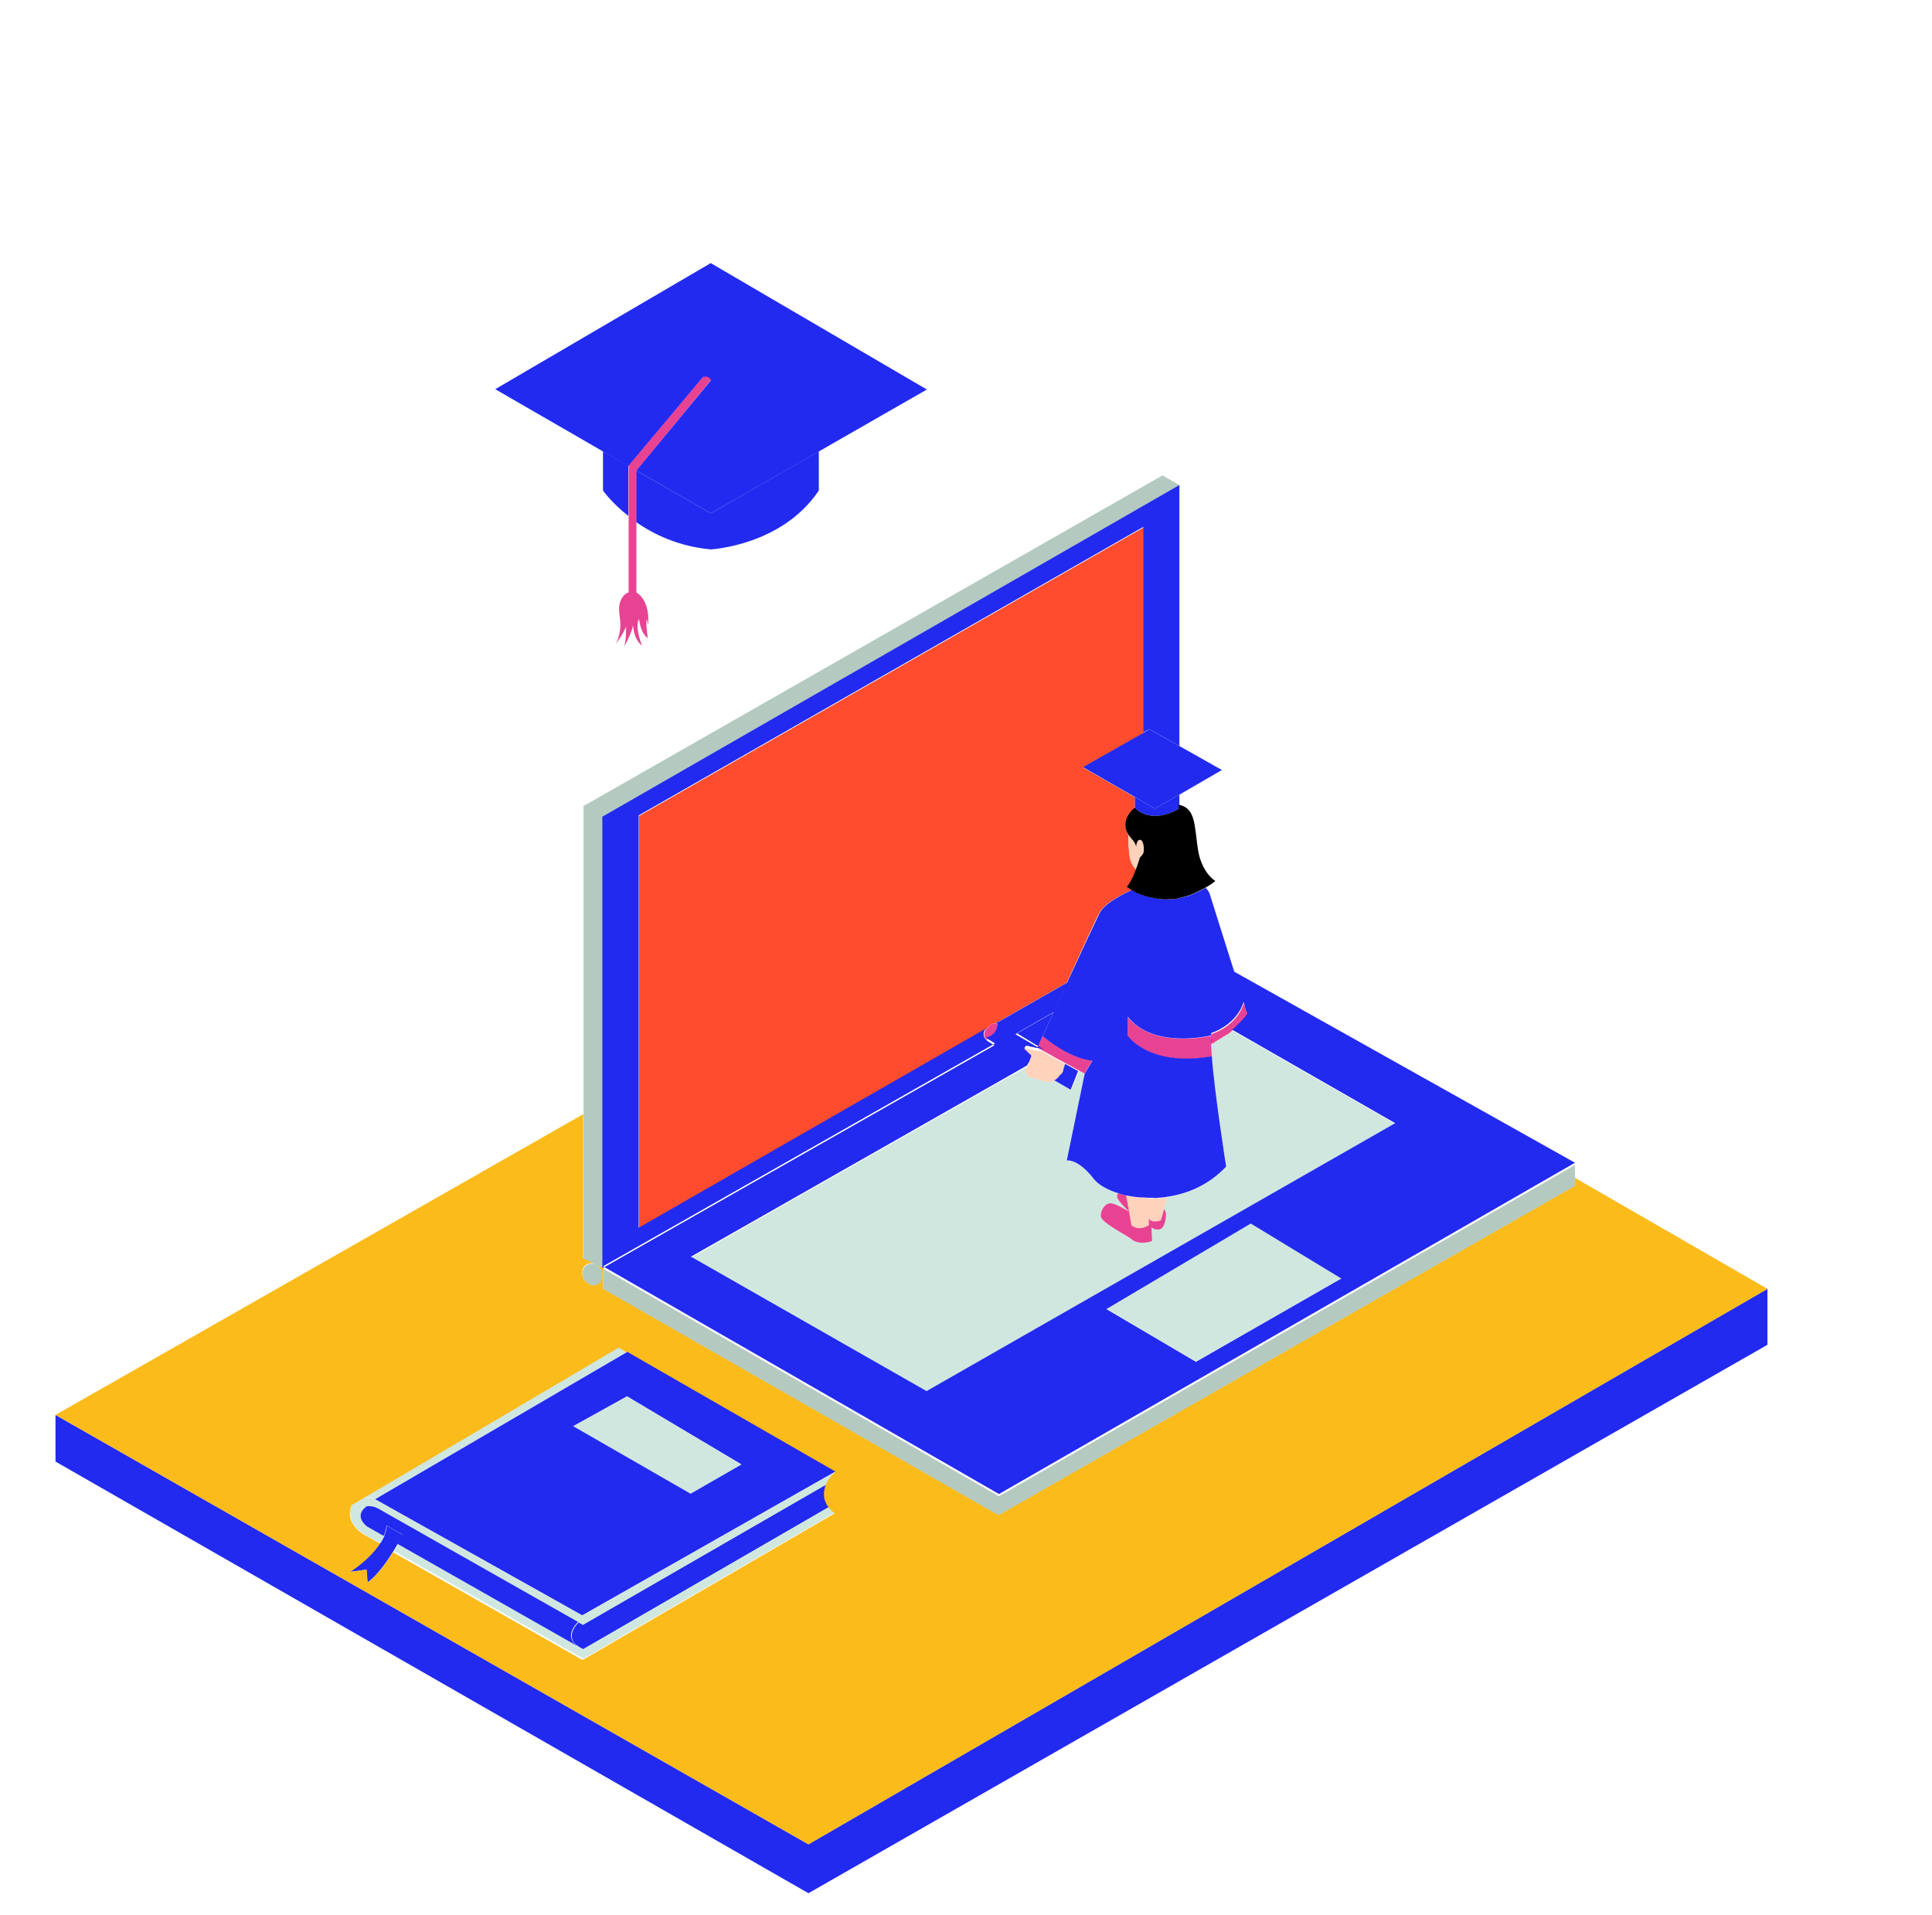 <svg width="224" height="222" viewBox="0 0 224 222" fill="none" xmlns="http://www.w3.org/2000/svg">
<path d="M114.804 118.851C114.804 118.813 114.804 118.813 114.804 118.851C114.917 118.776 114.992 118.739 115.067 118.701C115.18 118.664 115.293 118.664 115.405 118.664L123.684 113.928C125.377 110.236 127.108 106.432 127.484 105.798C128.199 104.456 131.21 103.188 131.21 103.188C130.871 102.964 130.683 102.815 130.683 102.815C130.683 102.815 131.172 102.255 131.661 100.987C131.849 100.503 131.962 100.167 132.038 99.943C131.962 100.167 131.849 100.428 131.736 100.801C131.511 100.577 131.21 100.204 131.059 99.608C130.834 98.787 130.834 97.445 130.834 96.811C130.608 96.475 130.457 96.028 130.495 95.431C130.608 94.349 131.586 93.678 131.586 93.678V92.448L125.566 88.979L132.603 84.989V61.159L74.091 94.61V142.419L114.39 119.298L114.578 119.074C114.653 118.925 114.729 118.887 114.804 118.851Z" fill="#FF4C2E"/>
<path d="M204.922 149.43V155.919L93.732 219.502L6.435 169.456V164.048L93.732 213.833L204.922 149.43ZM67.58 188.363L67.091 188.102C67.091 188.102 65.36 189.668 66.978 190.861C67.166 190.974 67.354 191.122 67.618 191.234L96.178 174.714C96.102 174.602 96.027 174.49 95.952 174.416C95.952 174.378 95.914 174.378 95.914 174.341C95.839 174.229 95.801 174.155 95.763 174.043V174.005C95.726 173.893 95.688 173.819 95.651 173.707V173.669C95.613 173.557 95.613 173.483 95.613 173.371C95.613 173.333 95.613 173.333 95.613 173.296C95.613 173.184 95.613 173.11 95.613 172.998C95.613 172.998 95.613 172.998 95.613 172.961C95.613 172.886 95.613 172.774 95.651 172.699V172.662C95.651 172.588 95.689 172.475 95.726 172.401V172.364C95.764 172.289 95.764 172.177 95.802 172.102L67.58 188.363ZM46.734 177.958L44.853 176.914C44.815 177.324 44.702 177.697 44.514 178.108C44.401 178.406 44.213 178.667 44.025 178.965C42.783 180.867 40.563 182.247 40.563 182.247L42.483 181.986L42.595 183.478C43.724 182.694 44.816 181.128 45.605 179.86C45.794 179.562 45.944 179.264 46.095 179.04C46.508 178.406 46.734 177.958 46.734 177.958ZM69.913 52.321V56.871C69.913 56.871 70.892 58.288 72.848 59.817V53.999L69.913 52.321ZM82.406 59.519L73.789 54.559L73.751 54.596V60.526C75.82 61.98 78.718 63.36 82.406 63.696C82.406 63.696 90.646 63.285 94.936 56.871V52.322L82.406 59.519ZM136.741 93.753V93.268V92.112L133.919 93.753L131.586 92.41V93.641C131.586 93.641 133.204 95.729 136.741 93.753Z" fill="#222AEF"/>
<path d="M123.646 123.362L125.753 124.518L123.684 134.549C123.684 134.549 124.963 134.289 126.807 136.675C127.333 137.346 128.35 137.943 129.666 138.353C129.666 138.353 129.328 138.577 129.666 139.099C130.005 139.621 130.908 140.479 130.908 140.479C130.419 140.18 129.177 139.472 128.725 139.51C128.161 139.51 127.559 140.293 127.634 141.038C127.71 141.784 130.757 143.276 131.209 143.686C131.66 144.097 132.451 144.134 132.865 144.059C133.278 144.022 133.58 143.873 133.58 143.873L133.505 142.307C133.73 142.456 134.031 142.568 134.408 142.493C135.123 142.344 135.198 140.741 135.123 140.517C135.084 140.442 135.009 140.293 134.934 140.106L135.273 138.801C137.681 138.466 140.165 137.422 142.159 135.296C142.159 135.296 140.804 126.718 140.503 122.505L140.428 121.125C140.428 121.088 140.428 121.05 140.428 121.05C140.428 121.05 140.465 121.05 140.503 121.013C140.541 121.013 140.541 120.976 140.578 120.976C140.578 120.976 140.616 120.976 140.653 120.938C140.691 120.938 140.691 120.901 140.729 120.901C140.766 120.901 140.804 120.863 140.841 120.827C140.841 120.827 140.879 120.827 140.879 120.789C140.954 120.751 140.992 120.714 141.068 120.677C141.293 120.528 141.594 120.378 141.895 120.155C141.895 120.155 141.895 120.155 141.933 120.155C142.008 120.08 142.121 120.043 142.234 119.968C142.272 119.968 142.272 119.931 142.309 119.931C142.385 119.856 142.497 119.819 142.573 119.744C142.611 119.707 142.648 119.707 142.648 119.67C142.723 119.596 142.798 119.558 142.874 119.483L161.8 130.336L107.465 161.4L80.147 145.811L119.092 123.66L119.055 123.697C118.791 123.921 118.942 124.555 119.13 124.741C119.355 124.928 120.635 125.189 120.823 125.301C120.973 125.413 121.726 125.45 121.989 125.413C122.064 125.413 122.178 125.339 122.291 125.301L124.172 126.383L125.15 124.182L123.646 123.362ZM128.275 151.741L138.66 157.857L155.555 148.198L145.057 141.822L128.275 151.741ZM42.595 177.025C42.595 177.025 40.902 175.795 42.558 174.676C42.558 174.676 43.235 174.527 43.837 174.937L67.58 188.399L95.763 172.14C96.14 171.245 96.855 170.648 96.855 170.648L67.505 187.318L43.498 173.856C43.46 173.818 43.385 173.818 43.347 173.781C43.159 173.707 42.783 173.557 42.332 173.594L40.789 174.489C40.639 174.863 40.563 175.198 40.601 175.497C40.639 176.317 41.09 176.951 41.579 177.399C41.655 177.473 41.73 177.548 41.805 177.585C41.918 177.66 42.031 177.772 42.106 177.809C42.407 177.995 42.633 178.107 42.633 178.107L44.1 178.928C44.289 178.667 44.439 178.368 44.59 178.07L42.595 177.025ZM96.855 175.347C96.742 175.235 96.629 175.161 96.516 175.049C96.478 175.011 96.478 175.011 96.441 174.974C96.328 174.862 96.253 174.788 96.178 174.676L67.618 191.196C67.354 191.084 67.166 190.973 66.978 190.823L46.17 179.002C46.02 179.262 45.869 179.524 45.681 179.822L67.655 192.315L96.855 175.347ZM43.31 173.744C43.348 173.781 43.423 173.781 43.461 173.818L72.698 156.738L71.719 156.179L42.256 173.557C42.294 173.557 42.783 173.483 43.31 173.744ZM80.073 173.184L85.98 169.828L72.698 161.922L66.451 165.39L80.073 173.184Z" fill="#D0E7DF"/>
<path d="M67.656 145.962V129.255V93.455L134.784 55.118L136.779 56.274L69.951 94.685V147.081L69.198 146.708C69.123 146.67 69.01 146.596 68.935 146.558L67.656 145.962ZM115.819 173.483L69.913 147.081V149.467L115.782 175.721L182.609 137.534V136.601V135.072L115.819 173.483ZM68.709 146.521C68.07 146.447 67.543 146.931 67.543 147.603C67.543 148.311 68.069 148.945 68.709 149.057C69.349 149.169 69.876 148.684 69.876 147.976C69.876 147.454 69.612 146.969 69.199 146.708C69.123 146.67 69.01 146.595 68.935 146.558C68.86 146.558 68.784 146.521 68.709 146.521Z" fill="#B4CAC1"/>
<path d="M130.833 96.773C131.021 97.072 131.246 97.296 131.397 97.482C131.736 97.929 131.736 98.265 131.736 98.265C131.736 98.265 131.698 97.445 132.149 97.37C132.601 97.296 132.789 98.787 132.451 99.086C132.413 99.123 132.413 99.123 132.413 99.16C132.413 99.16 132.413 99.16 132.375 99.198L132.337 99.235C132.337 99.235 132.337 99.235 132.3 99.272C132.3 99.272 132.3 99.31 132.262 99.31C132.262 99.31 132.262 99.347 132.224 99.347C132.224 99.347 132.224 99.385 132.186 99.385C132.186 99.385 132.186 99.422 132.148 99.422V99.459C132.148 99.459 132.148 99.497 132.111 99.497V99.534V99.571V99.609V99.646C132.111 99.646 132.111 99.683 132.073 99.683V99.721C132.073 99.758 132.073 99.758 132.035 99.796V99.833C132.035 99.87 131.997 99.87 131.997 99.908C131.997 99.908 131.997 99.908 131.997 99.945C131.922 100.169 131.809 100.43 131.696 100.803C131.47 100.579 131.169 100.206 131.019 99.609C130.833 98.75 130.833 97.37 130.833 96.773ZM130.569 138.615L131.171 142.046C131.171 142.046 131.886 142.829 133.203 142.046V141.225V138.913C133.165 138.913 133.128 138.913 133.128 138.913C132.94 138.913 132.751 138.913 132.563 138.876C132.525 138.876 132.488 138.876 132.45 138.876C132.262 138.876 132.074 138.838 131.924 138.838C131.886 138.838 131.848 138.838 131.81 138.838C131.397 138.801 131.02 138.727 130.644 138.652C130.607 138.615 130.607 138.615 130.569 138.615ZM133.73 138.951C133.692 138.951 133.692 138.951 133.655 138.951C133.505 138.951 133.354 138.951 133.203 138.951V141.263C133.505 141.897 134.596 141.486 134.596 141.486L134.934 140.144L135.272 138.839C135.084 138.876 134.934 138.876 134.746 138.913C134.596 138.913 134.407 138.951 134.257 138.951H134.219C134.031 138.913 133.881 138.913 133.73 138.951ZM119.131 124.742C119.356 124.929 120.635 125.19 120.824 125.302C120.974 125.414 121.727 125.451 121.99 125.414C122.065 125.414 122.178 125.34 122.292 125.302C122.404 125.228 122.48 125.153 122.592 125.078C122.63 125.041 122.668 125.004 122.706 124.967C122.706 124.967 122.706 124.967 122.743 124.929C122.781 124.892 122.818 124.855 122.818 124.817C122.969 124.594 123.232 124.556 123.308 124.146C123.308 124.109 123.346 124.034 123.346 123.997C123.346 123.997 123.346 123.997 123.346 123.96C123.346 123.922 123.384 123.885 123.384 123.848C123.384 123.81 123.421 123.773 123.421 123.736C123.421 123.698 123.459 123.661 123.459 123.624C123.459 123.624 123.459 123.624 123.459 123.586C123.459 123.549 123.497 123.511 123.497 123.511C123.497 123.474 123.534 123.474 123.534 123.437C123.534 123.437 123.534 123.4 123.572 123.4L122.594 122.878L121.54 122.281L120.939 121.946C120.939 121.946 120.826 121.908 120.675 121.871C120.675 121.871 120.675 121.871 120.637 121.871C120.6 121.871 120.525 121.834 120.449 121.834C120.411 121.834 120.411 121.834 120.374 121.834H120.336C120.298 121.834 120.261 121.834 120.261 121.796C120.223 121.796 120.223 121.796 120.186 121.796C120.149 121.796 120.148 121.796 120.111 121.796C120.073 121.796 120.073 121.796 120.036 121.796C119.998 121.796 119.96 121.796 119.922 121.759H119.885C119.847 121.759 119.81 121.759 119.81 121.721C119.772 121.721 119.772 121.721 119.734 121.721H119.697C119.659 121.721 119.622 121.721 119.622 121.684C119.583 121.684 119.583 121.684 119.546 121.684C119.509 121.684 119.508 121.684 119.471 121.684C119.434 121.684 119.396 121.684 119.396 121.646H119.358C119.32 121.646 119.32 121.646 119.283 121.609H119.245C119.207 121.609 119.17 121.572 119.132 121.572C118.643 121.422 118.68 122.019 118.793 122.019C118.907 122.019 119.207 122.504 119.433 122.578C119.471 122.578 119.471 122.616 119.471 122.653V122.69C119.471 122.728 119.471 122.728 119.471 122.765C119.471 122.765 119.471 122.803 119.471 122.839C119.471 122.877 119.471 122.914 119.433 122.951C119.433 122.989 119.433 122.989 119.395 123.026C119.395 123.063 119.358 123.1 119.358 123.138C119.358 123.176 119.32 123.176 119.32 123.213C119.32 123.25 119.282 123.287 119.282 123.324C119.282 123.362 119.244 123.362 119.244 123.399C119.206 123.436 119.206 123.474 119.169 123.548C119.131 123.585 119.131 123.622 119.094 123.66C119.094 123.697 119.056 123.697 119.056 123.735C119.018 123.772 119.018 123.809 118.981 123.847L118.943 123.884C118.792 123.922 118.942 124.556 119.131 124.742Z" fill="#FFD2BB"/>
<path d="M204.922 149.429L182.609 136.564V137.496L115.782 175.683L69.913 149.429V147.043L69.16 146.67C69.575 146.93 69.838 147.416 69.838 147.938C69.838 148.646 69.311 149.131 68.671 149.019C68.031 148.907 67.504 148.236 67.504 147.565C67.504 146.856 68.031 146.371 68.671 146.483C68.746 146.483 68.822 146.52 68.859 146.52L67.618 145.887V129.18L6.435 164.048L93.732 213.833L204.922 149.429ZM42.633 183.477L42.52 181.985L40.601 182.247C40.601 182.247 42.821 180.867 44.062 178.965L42.595 178.144C42.595 178.144 42.369 178.032 42.068 177.846C41.955 177.771 41.88 177.697 41.767 177.622C41.692 177.548 41.617 177.51 41.541 177.436C41.052 176.988 40.6 176.354 40.563 175.534C40.563 175.235 40.6 174.9 40.751 174.527L71.719 156.254L72.698 156.813L96.817 170.686C96.817 170.686 96.102 171.282 95.726 172.177C95.688 172.252 95.65 172.326 95.65 172.438V172.476C95.613 172.55 95.613 172.662 95.575 172.737V172.774C95.575 172.849 95.537 172.961 95.537 173.035C95.537 173.035 95.537 173.035 95.537 173.073C95.537 173.185 95.537 173.259 95.537 173.371C95.537 173.408 95.537 173.408 95.537 173.446C95.537 173.557 95.575 173.632 95.575 173.744V173.782C95.613 173.893 95.65 173.968 95.688 174.08V174.117C95.725 174.229 95.801 174.304 95.838 174.416C95.838 174.453 95.876 174.453 95.876 174.49C95.951 174.602 96.026 174.714 96.102 174.789C96.177 174.901 96.252 174.975 96.365 175.087C96.403 175.125 96.403 175.125 96.441 175.162C96.553 175.274 96.666 175.348 96.779 175.46L67.543 192.466L45.568 179.973C44.853 181.128 43.724 182.694 42.633 183.477Z" fill="#FBBB1B"/>
<path d="M73.788 54.596V60.525V68.692C75.481 69.736 75.143 72.459 75.143 72.459L74.992 71.75C74.842 72.235 75.105 73.988 75.105 73.988C74.24 73.391 74.089 71.75 74.089 71.75C73.562 72.683 74.428 74.846 74.428 74.846C73.412 74.062 73.412 72.496 73.412 72.496C73.111 73.764 72.359 74.957 72.359 74.957C72.622 74.324 72.584 72.608 72.584 72.608C72.433 73.279 71.342 74.734 71.342 74.734C71.342 74.734 71.794 74.099 71.907 72.831C72.019 71.601 71.568 70.743 71.907 69.773C72.245 68.804 72.885 68.692 72.885 68.692V59.779V53.961L81.54 43.632C82.405 43.483 82.443 44.042 82.443 44.042L73.788 54.596ZM133.203 142.045C131.924 142.828 131.172 142.045 131.172 142.045L130.908 140.479C130.419 140.181 129.177 139.472 128.725 139.51C128.161 139.51 127.559 140.293 127.634 141.039C127.71 141.785 130.757 143.276 131.209 143.686C131.66 144.097 132.451 144.134 132.865 144.059C133.278 144.022 133.58 143.873 133.58 143.873L133.505 142.307C133.316 142.195 133.203 142.045 133.203 142.045ZM129.666 138.354C129.666 138.354 129.328 138.577 129.666 139.1C130.005 139.622 130.908 140.48 130.908 140.48L130.569 138.577H130.607C130.306 138.54 129.967 138.465 129.666 138.354ZM134.595 141.486C134.595 141.486 133.504 141.896 133.203 141.263V142.083C133.203 142.083 133.316 142.232 133.542 142.344C133.767 142.494 134.069 142.605 134.445 142.531C135.16 142.382 135.235 140.778 135.16 140.554C135.122 140.48 135.047 140.331 134.972 140.144L134.595 141.486ZM115.631 118.701C115.443 118.664 115.255 118.664 115.067 118.701C114.991 118.738 114.916 118.775 114.841 118.813C114.841 118.813 114.803 118.813 114.803 118.851C114.728 118.888 114.653 118.962 114.615 119.037L114.427 119.26L114.351 119.335C114.314 119.373 114.276 119.447 114.239 119.484C114.239 119.522 114.239 119.522 114.201 119.559C114.201 119.596 114.163 119.633 114.163 119.671C114.163 119.708 114.163 119.708 114.125 119.745C114.125 119.783 114.125 119.82 114.125 119.82C114.125 119.857 114.125 119.895 114.125 119.932V119.969C114.125 120.156 114.201 120.379 114.351 120.529C115.744 120.192 115.669 118.925 115.631 118.701ZM120.56 120.789C120.523 120.863 120.523 120.901 120.485 120.975C120.41 121.162 120.335 121.311 120.297 121.386C120.259 121.46 120.259 121.46 120.259 121.46L121.614 122.206L122.667 122.803L123.646 123.325L125.753 124.481L126.656 122.952C123.721 122.616 120.899 120.08 120.899 120.08C120.748 120.379 120.673 120.602 120.56 120.789ZM140.39 120.081C140.39 120.081 133.843 121.721 130.757 117.917V120.117C130.757 120.117 133.203 123.772 140.503 122.504L140.428 121.125L140.39 120.081ZM140.503 121.013C140.541 121.013 140.541 120.975 140.578 120.975C140.578 120.975 140.616 120.975 140.653 120.938C140.691 120.938 140.691 120.901 140.729 120.901C140.767 120.901 140.804 120.863 140.842 120.826C140.842 120.826 140.88 120.826 140.88 120.789C140.955 120.751 140.992 120.714 141.068 120.676C141.293 120.528 141.595 120.378 141.896 120.155C141.896 120.155 141.896 120.155 141.933 120.155C142.009 120.08 142.121 120.043 142.235 119.968C142.272 119.968 142.272 119.931 142.31 119.931C142.385 119.856 142.498 119.819 142.573 119.744C142.611 119.707 142.648 119.707 142.648 119.67C142.724 119.595 142.799 119.558 142.874 119.483C142.912 119.445 142.949 119.409 142.987 119.409C143.062 119.334 143.137 119.297 143.213 119.222C143.25 119.185 143.288 119.148 143.325 119.11C143.401 119.036 143.476 118.961 143.551 118.886C143.589 118.849 143.626 118.812 143.664 118.775C143.739 118.7 143.815 118.626 143.89 118.551C143.927 118.513 143.965 118.476 144.003 118.439C144.078 118.365 144.153 118.253 144.228 118.178C144.266 118.14 144.304 118.103 144.341 118.066C144.454 117.954 144.529 117.805 144.642 117.656C144.642 117.656 144.604 117.581 144.567 117.432C144.567 117.395 144.529 117.32 144.492 117.246C144.454 117.134 144.417 117.022 144.379 116.873V116.835V116.798C144.341 116.649 144.266 116.462 144.229 116.276C143.927 117.282 142.987 118.998 140.466 119.893L140.503 121.013Z" fill="#E84393"/>
<path d="M117.701 119.894L122.141 117.358C121.652 118.439 121.238 119.371 120.899 120.08C120.786 120.341 120.674 120.565 120.598 120.751C120.56 120.826 120.56 120.863 120.523 120.938C120.448 121.124 120.373 121.273 120.335 121.348C120.297 121.385 120.297 121.422 120.297 121.422L121.652 122.168L121.05 121.833C121.05 121.833 120.937 121.795 120.786 121.758C120.899 121.796 121.012 121.833 121.05 121.833L120.184 121.348L117.701 119.894ZM115.857 118.812L117.7 119.931L122.141 117.395C122.63 116.313 123.157 115.12 123.721 113.927L115.443 118.663C115.593 118.664 115.744 118.701 115.857 118.812ZM72.848 54.036L57.42 45.123L82.405 30.505L107.465 45.161L94.973 52.321L82.405 59.518L73.788 54.559L82.405 44.117C82.405 44.117 82.367 43.52 81.502 43.707L72.848 54.036ZM132.602 84.951L125.565 88.942L131.585 92.41L133.918 93.752L136.741 92.111H136.778L141.67 89.277L136.778 86.518L133.279 84.541L132.602 84.951ZM69.913 94.647L136.741 56.236V86.518L133.241 84.541L132.564 84.914V61.085L74.052 94.536V142.344L114.352 119.223L114.276 119.297C114.239 119.335 114.201 119.41 114.163 119.446C114.163 119.484 114.163 119.484 114.126 119.521C114.126 119.558 114.088 119.596 114.088 119.633C114.088 119.67 114.088 119.67 114.05 119.707C114.05 119.745 114.05 119.782 114.05 119.782C114.05 119.82 114.05 119.857 114.05 119.894V119.931C114.05 120.118 114.126 120.342 114.276 120.491C114.351 120.565 114.426 120.64 114.501 120.715L115.292 121.2L69.837 147.043V94.647H69.913ZM42.52 174.639C40.901 175.795 42.557 176.988 42.557 176.988L44.476 178.07C44.664 177.697 44.777 177.287 44.815 176.877L46.696 177.921C46.696 177.921 46.471 178.368 46.094 179.002L66.902 190.824C65.284 189.63 67.015 188.064 67.015 188.064L67.504 188.325L43.837 174.9C43.197 174.527 42.52 174.639 42.52 174.639ZM43.498 173.818L67.505 187.281L96.855 170.611L72.735 156.739L43.498 173.818ZM80.072 173.184L66.451 165.353L72.697 161.885L85.98 169.791L80.072 173.184ZM115.33 118.664C115.255 118.664 115.18 118.664 115.067 118.701C115.142 118.664 115.255 118.664 115.33 118.664ZM143.1 112.659C141.895 108.818 140.39 104.045 140.24 103.597C140.127 103.336 139.976 103.113 139.788 102.926C139.788 102.926 139.75 102.926 139.75 102.963C139.525 103.075 139.337 103.187 139.111 103.299C139.073 103.336 138.998 103.374 138.96 103.374C138.885 103.411 138.772 103.449 138.697 103.486C138.659 103.523 138.584 103.523 138.547 103.56C138.359 103.635 138.208 103.709 138.02 103.784C137.982 103.784 137.945 103.821 137.907 103.821C137.832 103.858 137.719 103.896 137.644 103.896C137.606 103.896 137.531 103.933 137.493 103.933C137.418 103.971 137.305 103.971 137.23 104.008C137.192 104.008 137.155 104.008 137.117 104.045C136.967 104.083 136.778 104.12 136.628 104.157C136.59 104.157 136.552 104.157 136.477 104.195C136.402 104.195 136.327 104.232 136.252 104.232C136.214 104.232 136.138 104.232 136.101 104.232C135.838 104.27 135.574 104.27 135.348 104.27C135.311 104.27 135.235 104.27 135.198 104.27C135.123 104.27 135.048 104.27 135.01 104.27C134.972 104.27 134.897 104.27 134.859 104.27C134.747 104.27 134.634 104.27 134.521 104.232C134.483 104.232 134.408 104.232 134.37 104.232C134.295 104.232 134.258 104.232 134.182 104.195C134.144 104.195 134.069 104.195 134.032 104.157C133.994 104.157 133.919 104.157 133.882 104.12C133.806 104.12 133.769 104.083 133.694 104.083C133.618 104.083 133.543 104.045 133.468 104.045C133.43 104.045 133.355 104.008 133.318 104.008C133.279 104.008 133.204 103.971 133.167 103.971C133.13 103.971 133.054 103.933 133.017 103.933C132.979 103.933 132.942 103.896 132.904 103.896C132.828 103.858 132.753 103.858 132.678 103.821C132.64 103.821 132.603 103.784 132.565 103.784C132.527 103.784 132.49 103.746 132.452 103.746C132.414 103.746 132.377 103.709 132.339 103.709C132.301 103.709 132.264 103.672 132.226 103.672C132.151 103.634 132.113 103.634 132.076 103.597C132.038 103.597 132 103.56 131.963 103.56C131.925 103.56 131.888 103.522 131.85 103.522C131.812 103.522 131.812 103.485 131.775 103.485C131.737 103.447 131.7 103.447 131.662 103.41C131.662 103.41 131.624 103.41 131.624 103.373C131.549 103.335 131.474 103.298 131.398 103.261C131.398 103.261 131.398 103.261 131.361 103.261C131.323 103.223 131.285 103.223 131.247 103.186C131.247 103.186 128.275 104.454 127.522 105.797C127.184 106.468 125.415 110.234 123.722 113.926C123.157 115.119 122.631 116.35 122.141 117.394C121.652 118.476 121.238 119.408 120.9 120.116C120.9 120.116 123.722 122.652 126.657 122.988L125.754 124.517L123.684 134.548C123.684 134.548 124.963 134.288 126.807 136.674C127.334 137.345 128.35 137.942 129.667 138.352C129.968 138.464 130.307 138.539 130.645 138.613C131.022 138.688 131.398 138.762 131.812 138.8C131.85 138.8 131.887 138.8 131.925 138.8C132.113 138.837 132.301 138.837 132.451 138.837C132.489 138.837 132.526 138.837 132.565 138.837C132.753 138.837 132.941 138.875 133.129 138.875C133.505 138.875 133.882 138.875 134.258 138.875C134.408 138.875 134.596 138.837 134.747 138.837C134.935 138.837 135.085 138.8 135.274 138.762C137.682 138.427 140.166 137.383 142.16 135.257C142.16 135.257 140.805 126.68 140.503 122.466C133.204 123.734 130.758 120.079 130.758 120.079V117.879C133.806 121.72 140.391 120.042 140.391 120.042L140.428 121.086C140.428 121.049 140.428 121.012 140.428 121.012C140.428 121.012 140.466 121.012 140.504 120.974L140.428 119.781C142.912 118.886 143.89 117.17 144.191 116.164C144.266 116.35 144.304 116.537 144.342 116.686V116.723V116.761C144.379 116.91 144.417 117.022 144.454 117.134C144.493 117.208 144.493 117.282 144.53 117.32C144.568 117.469 144.605 117.544 144.605 117.544C144.492 117.693 144.417 117.805 144.304 117.954C144.266 117.991 144.229 118.028 144.191 118.066C144.116 118.14 144.04 118.252 143.965 118.327C143.927 118.364 143.89 118.401 143.852 118.439C143.777 118.513 143.702 118.588 143.627 118.663C143.589 118.7 143.551 118.737 143.514 118.774C143.439 118.849 143.363 118.923 143.288 118.998C143.25 119.036 143.213 119.072 143.175 119.11C143.1 119.184 143.025 119.259 142.95 119.296C142.912 119.334 142.875 119.371 142.837 119.371L161.763 130.223L107.428 161.287L80.111 145.699L119.055 123.548C119.093 123.51 119.093 123.473 119.131 123.436C119.131 123.398 119.168 123.398 119.168 123.361C119.206 123.323 119.206 123.286 119.244 123.249C119.281 123.212 119.281 123.175 119.319 123.1C119.319 123.063 119.356 123.063 119.356 123.025C119.394 122.988 119.394 122.951 119.394 122.913C119.394 122.876 119.432 122.876 119.432 122.839C119.432 122.802 119.47 122.764 119.47 122.727C119.47 122.69 119.47 122.69 119.508 122.652C119.508 122.615 119.546 122.578 119.546 122.541C119.546 122.503 119.546 122.503 119.546 122.466C119.546 122.429 119.546 122.391 119.546 122.391V122.354C119.546 122.317 119.508 122.279 119.508 122.279C119.282 122.168 118.943 121.72 118.868 121.72C118.755 121.72 118.718 121.123 119.207 121.273C119.244 121.273 119.282 121.273 119.319 121.31H119.357C119.395 121.31 119.395 121.31 119.433 121.347H119.47C119.508 121.347 119.508 121.347 119.546 121.385C119.583 121.385 119.583 121.385 119.621 121.385C119.658 121.385 119.658 121.385 119.696 121.385C119.734 121.385 119.771 121.385 119.771 121.422H119.809C119.847 121.422 119.847 121.422 119.884 121.422C119.922 121.422 119.959 121.422 119.959 121.46H119.997C120.035 121.46 120.072 121.46 120.11 121.497C120.148 121.497 120.148 121.497 120.185 121.497C120.223 121.497 120.223 121.497 120.261 121.497C120.298 121.497 120.298 121.497 120.336 121.497C120.373 121.497 120.411 121.497 120.411 121.534H120.449C120.486 121.534 120.486 121.534 120.524 121.534C120.599 121.534 120.637 121.572 120.712 121.572C120.712 121.572 120.712 121.572 120.75 121.572C120.863 121.61 120.976 121.647 121.013 121.647L120.148 121.162L117.702 119.67L115.858 118.552C115.783 118.514 115.708 118.477 115.633 118.439C115.67 118.663 115.746 119.969 114.353 120.267C114.428 120.341 114.504 120.416 114.579 120.49L115.369 120.975L69.914 146.819L115.821 173.222L182.61 134.811L143.1 112.659ZM138.659 157.895L128.274 151.779L145.019 141.859L155.517 148.236L138.659 157.895ZM133.73 138.95C133.881 138.95 134.031 138.95 134.181 138.95H134.22C134.069 138.913 133.918 138.913 133.73 138.95ZM115.405 118.664C115.48 118.664 115.518 118.664 115.593 118.701C115.518 118.664 115.443 118.664 115.368 118.664C115.405 118.664 115.405 118.664 115.405 118.664ZM124.135 126.346L122.253 125.264C122.367 125.19 122.442 125.115 122.555 125.041C122.592 125.003 122.63 124.966 122.668 124.928C122.668 124.928 122.668 124.929 122.706 124.891C122.743 124.854 122.781 124.817 122.781 124.779C122.931 124.556 123.195 124.518 123.27 124.108C123.27 124.07 123.308 123.996 123.308 123.959C123.308 123.959 123.308 123.959 123.308 123.922C123.308 123.884 123.345 123.847 123.345 123.81C123.345 123.772 123.384 123.735 123.384 123.698C123.384 123.661 123.421 123.623 123.421 123.586C123.421 123.586 123.421 123.586 123.421 123.548C123.421 123.511 123.459 123.474 123.459 123.474C123.459 123.436 123.497 123.436 123.497 123.399C123.497 123.399 123.497 123.362 123.534 123.362L125.002 124.182L124.135 126.346Z" fill="#222AEF"/>
<path d="M136.741 93.752C133.204 95.728 131.586 93.64 131.586 93.64C131.586 93.64 130.607 94.311 130.494 95.393C130.419 95.99 130.607 96.437 130.833 96.773C131.021 97.071 131.247 97.295 131.397 97.481C131.736 97.928 131.736 98.264 131.736 98.264C131.736 98.264 131.698 97.444 132.15 97.37C132.601 97.295 132.79 98.787 132.451 99.085C132.413 99.122 132.413 99.122 132.413 99.159C132.413 99.159 132.413 99.159 132.375 99.197L132.337 99.234C132.337 99.234 132.337 99.234 132.3 99.272C132.3 99.272 132.3 99.309 132.262 99.309C132.262 99.309 132.262 99.346 132.224 99.346C132.224 99.346 132.224 99.384 132.186 99.384C132.186 99.384 132.186 99.421 132.149 99.421V99.459C132.149 99.459 132.149 99.496 132.111 99.496V99.533V99.571V99.608V99.645C132.111 99.645 132.111 99.683 132.073 99.683V99.72C132.073 99.757 132.073 99.757 132.035 99.795V99.832C132.035 99.87 131.997 99.87 131.997 99.907C131.997 99.907 131.997 99.907 131.997 99.944C131.922 100.206 131.809 100.504 131.621 100.988C131.132 102.294 130.643 102.816 130.643 102.816C130.643 102.816 130.831 102.965 131.17 103.189C131.207 103.226 131.245 103.226 131.282 103.264C131.282 103.264 131.282 103.264 131.32 103.264C131.396 103.301 131.471 103.338 131.546 103.375C131.546 103.375 131.584 103.375 131.584 103.413C131.621 103.413 131.659 103.45 131.697 103.487C131.735 103.487 131.735 103.525 131.772 103.525C131.809 103.525 131.847 103.562 131.885 103.562C131.923 103.562 131.96 103.6 131.998 103.6C132.035 103.637 132.111 103.637 132.148 103.674C132.186 103.674 132.223 103.712 132.261 103.712C132.299 103.712 132.336 103.749 132.374 103.749C132.412 103.749 132.449 103.786 132.487 103.786C132.525 103.786 132.562 103.824 132.6 103.824C132.675 103.861 132.75 103.861 132.826 103.899C132.863 103.899 132.901 103.936 132.939 103.936C132.977 103.936 133.014 103.973 133.089 103.973C133.127 103.973 133.202 104.011 133.239 104.011C133.277 104.011 133.353 104.048 133.39 104.048C133.465 104.048 133.54 104.085 133.615 104.085C133.691 104.085 133.728 104.123 133.804 104.123C133.841 104.123 133.917 104.123 133.954 104.16C133.992 104.16 134.067 104.16 134.104 104.197C134.179 104.197 134.217 104.197 134.293 104.235C134.33 104.235 134.405 104.235 134.443 104.235C134.556 104.235 134.669 104.235 134.781 104.272C134.819 104.272 134.894 104.272 134.932 104.272C135.007 104.272 135.082 104.272 135.12 104.272C135.158 104.272 135.233 104.272 135.27 104.272C135.534 104.272 135.76 104.235 136.023 104.235C136.061 104.235 136.136 104.235 136.173 104.235C136.249 104.235 136.324 104.197 136.399 104.197C136.437 104.197 136.474 104.197 136.549 104.16C136.7 104.123 136.888 104.085 137.039 104.048C137.077 104.048 137.114 104.048 137.152 104.011C137.227 103.974 137.34 103.974 137.415 103.937C137.453 103.937 137.528 103.899 137.566 103.899C137.641 103.862 137.754 103.824 137.829 103.824C137.867 103.824 137.904 103.787 137.942 103.787C138.13 103.712 138.281 103.638 138.469 103.563C138.506 103.526 138.581 103.526 138.619 103.489C138.694 103.451 138.807 103.414 138.882 103.377C138.92 103.339 138.995 103.339 139.033 103.302C139.258 103.19 139.446 103.079 139.673 102.966C140.086 102.743 140.5 102.481 140.914 102.146C140.914 102.146 139.296 101.213 138.882 98.417C138.469 95.62 138.619 93.718 136.7 93.308C136.7 93.308 136.7 93.308 136.662 93.308V93.755H136.741V93.752Z" fill="black"/>
</svg>
